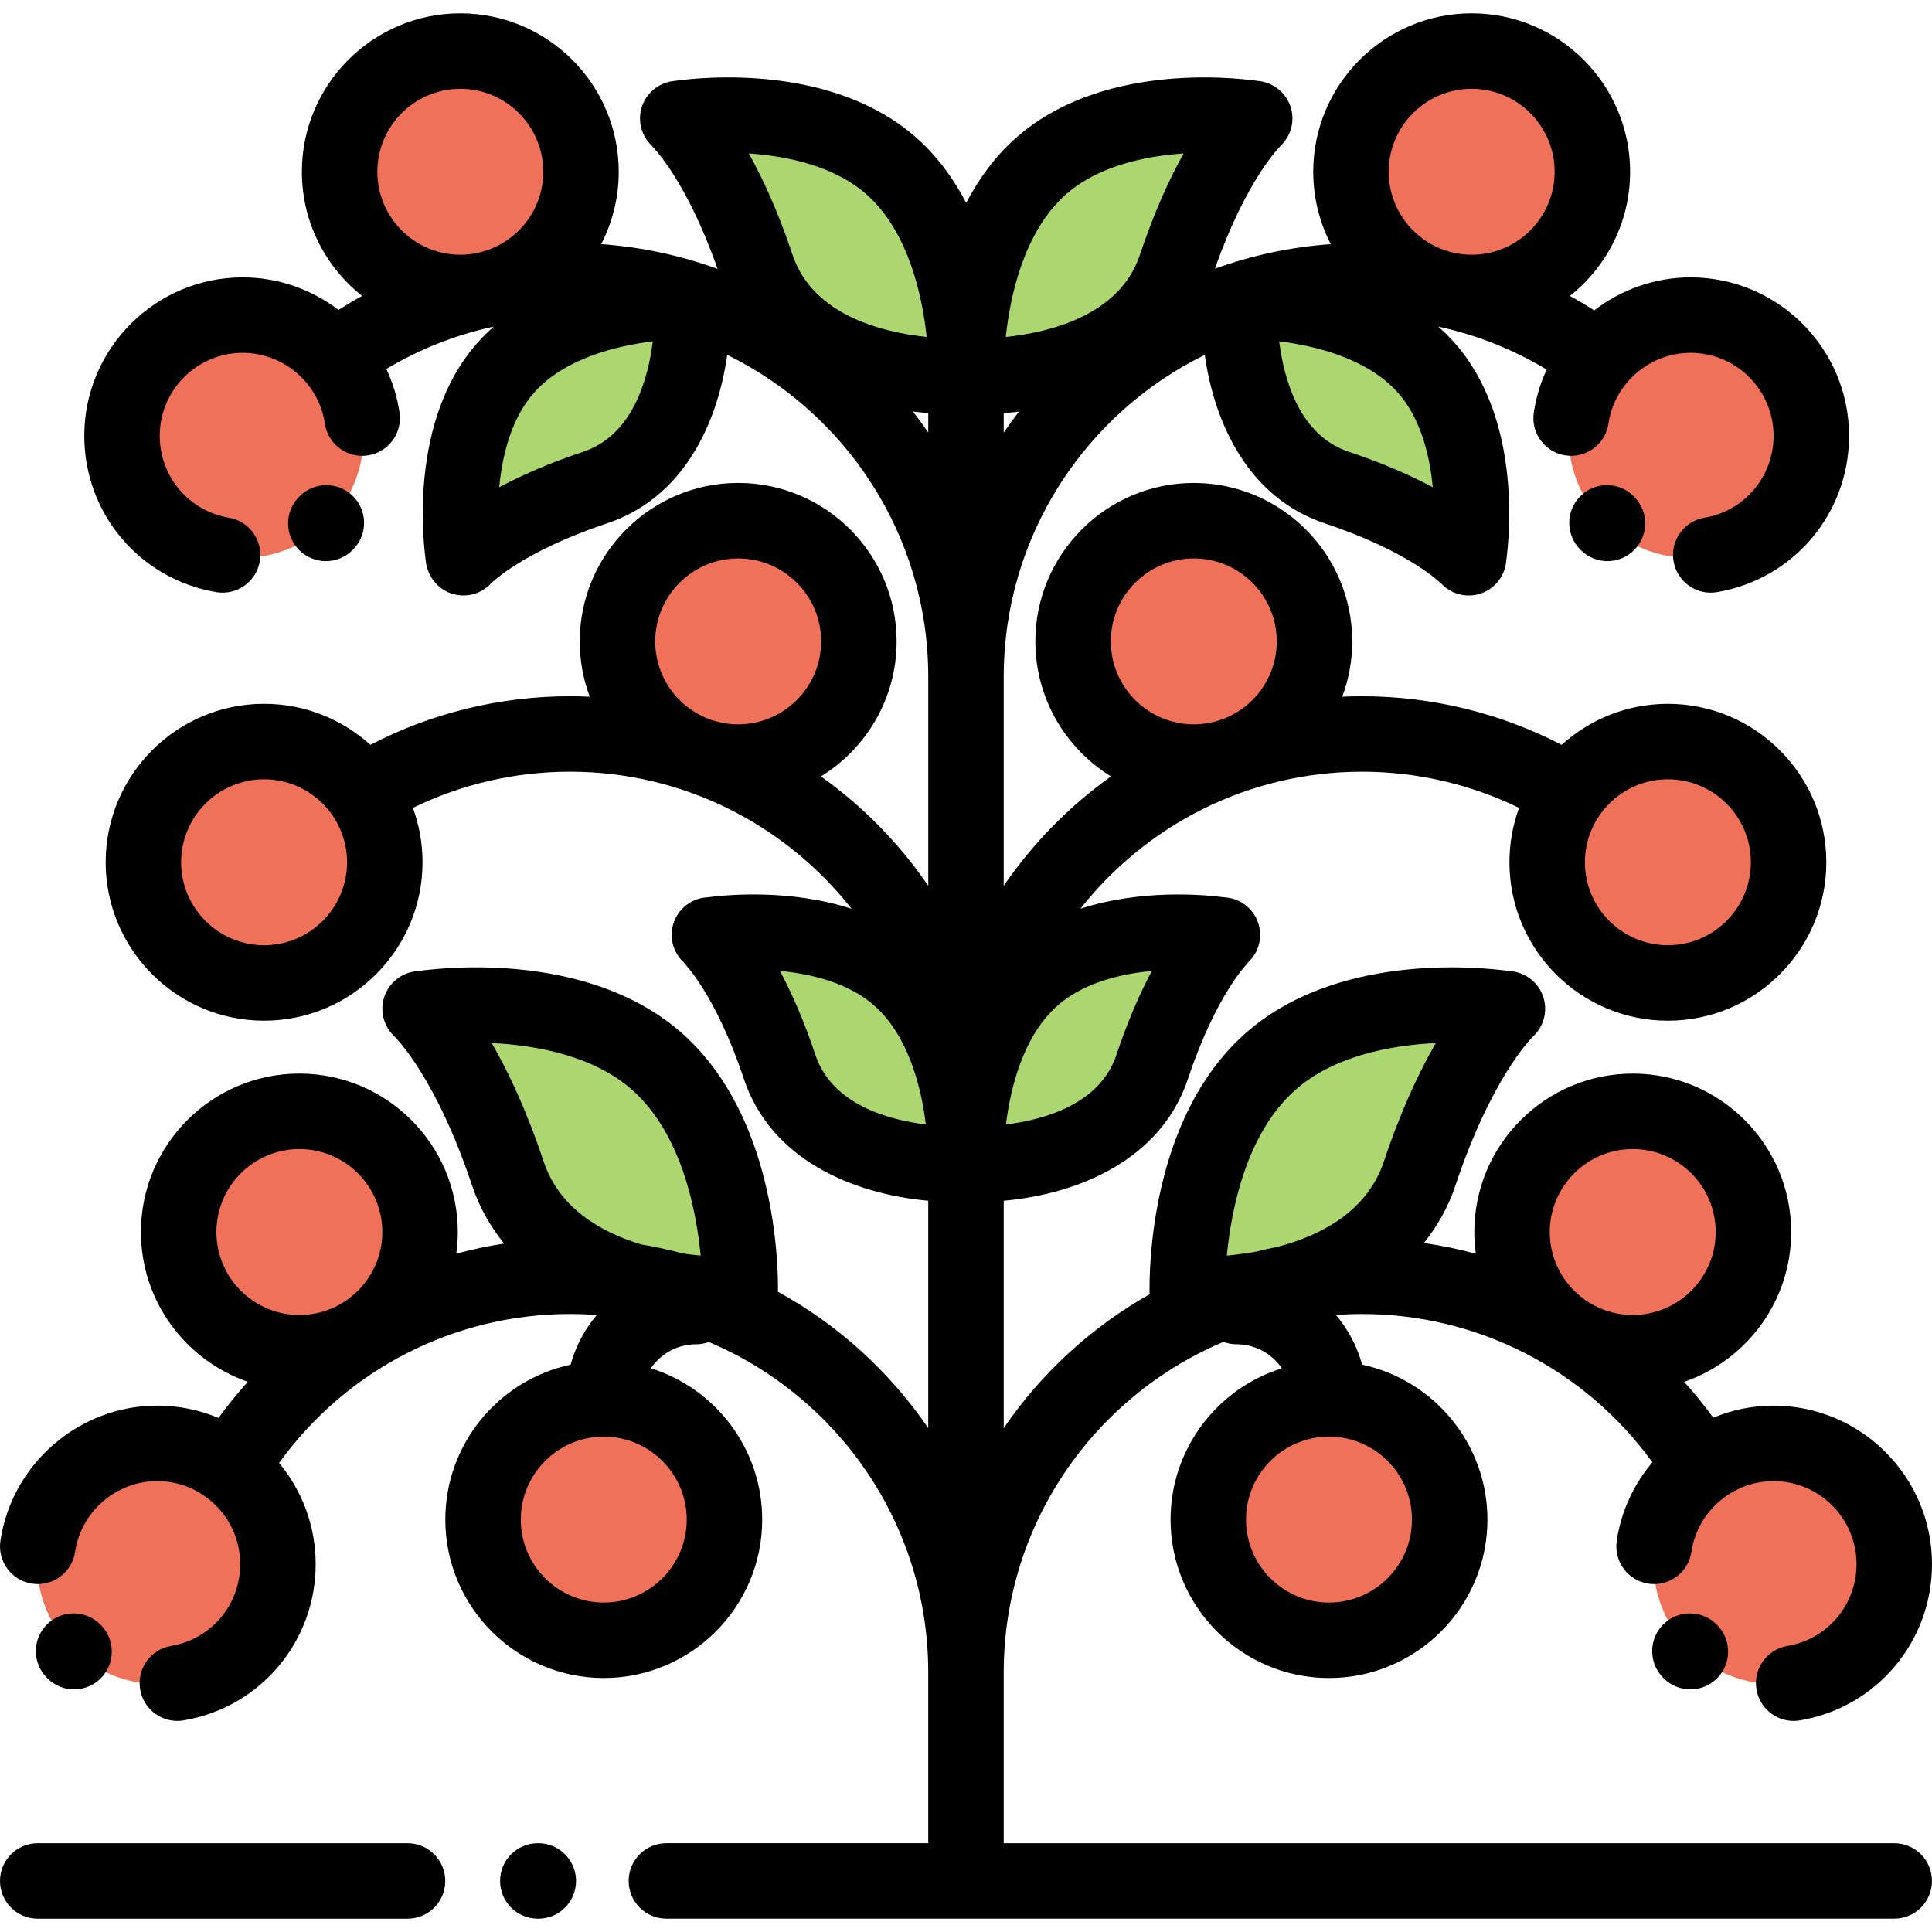 <?xml version="1.0" encoding="iso-8859-1"?>
<!-- Generator: Adobe Illustrator 19.0.0, SVG Export Plug-In . SVG Version: 6.00 Build 0)  -->
<svg
	version="1.1"
	id=""
	width="100%"
	height="100%"
	viewBox="0 0 512.001 512.001"
	style="enable-background:new 0 0 512.001 512.001;"
	xml:space="preserve">
<g>
	<path style="fill:#ACD670;" d="M111.325,267.326l0.012,0.01c0.17-0.041,39.846-6.526,62.977,14.15   c23.133,20.689,21.85,61.435,21.846,61.608l0.006,0.005l0,0l-0.004-0.003l-0.007-0.006c-0.65,0-50.019,2.498-61.588-32.159   C123.724,278.447,111.325,267.326,111.325,267.326z"/>
	<path style="fill:#ACD670;" d="M187.981,247.784l0.009,0.008c0.136-0.033,31.942-5.231,50.483,11.343   c18.544,16.585,17.516,49.247,17.512,49.386l0.005,0.004l0,0l-0.003-0.002l-0.006-0.005c-0.521,0-40.096,2.002-49.37-25.78   C197.92,256.699,187.981,247.784,187.981,247.784z"/>
	<path style="fill:#ACD670;" d="M305.338,282.739c-9.274,27.782-48.848,25.78-49.37,25.78l-0.006,0.005l-0.003,0.002l0,0   l0.005-0.004c-0.004-0.139-1.032-32.801,17.512-49.386c18.542-16.575,50.347-11.376,50.483-11.343l0.009-0.008   C323.97,247.784,314.031,256.699,305.338,282.739z"/>
	<path style="fill:#ACD670;" d="M122.778,147.839l0.008-0.009c-0.033-0.136-5.231-31.942,11.343-50.483   c16.585-18.544,49.247-17.516,49.386-17.512l0.004-0.005l0,0l-0.002,0.003l-0.005,0.006c0,0.521,2.002,40.096-25.78,49.37   C131.693,137.9,122.778,147.839,122.778,147.839z"/>
	<path style="fill:#ACD670;" d="M179.591,31.385l0.011,0.009c0.153-0.037,35.941-5.887,56.805,12.764   c20.866,18.662,19.709,55.414,19.705,55.571l0.006,0.005l0,0l-0.003-0.003l-0.006-0.006c-0.587,0-45.117,2.253-55.552-29.008   C190.774,41.415,179.591,31.385,179.591,31.385z"/>
	<path style="fill:#ACD670;" d="M311.566,70.717c-10.435,31.261-54.965,29.008-55.552,29.008l-0.006,0.006l-0.003,0.003l0,0   l0.006-0.005c-0.004-0.156-1.161-36.909,19.705-55.571c20.864-18.65,56.652-12.801,56.805-12.764l0.011-0.009   C332.53,31.385,321.347,41.415,311.566,70.717z"/>
	<path style="fill:#ACD670;" d="M376.248,310.931c-11.569,34.657-60.937,32.159-61.588,32.159l-0.007,0.006l-0.004,0.003l0,0   l0.006-0.005c-0.005-0.173-1.287-40.919,21.846-61.608c23.131-20.676,62.807-14.192,62.977-14.15l0.012-0.01   C399.49,267.326,387.092,278.447,376.248,310.931z"/>
	<path style="fill:#ACD670;" d="M354.265,129.207c-27.782-9.274-25.78-48.848-25.78-49.37l-0.005-0.006l-0.002-0.003l0,0   l0.004,0.005c0.139-0.004,32.801-1.032,49.386,17.512c16.575,18.542,11.376,50.347,11.343,50.483l0.008,0.009   C389.219,147.839,380.305,137.9,354.265,129.207z"/>
</g>
<g>
	<circle style="fill:#EF7159;" cx="159.998" cy="402.706" r="31.988"/>
	<circle style="fill:#EF7159;" cx="79.339" cy="326.497" r="31.988"/>
	<circle style="fill:#EF7159;" cx="69.99" cy="227.849" r="31.988"/>
	<circle style="fill:#EF7159;" cx="196.177" cy="169.969" r="31.988"/>
	<circle style="fill:#EF7159;" cx="121.988" cy="45.519" r="31.988"/>
	<circle style="fill:#EF7159;" cx="64.319" cy="115.85" r="31.987"/>
	<circle style="fill:#EF7159;" cx="41.829" cy="414.286" r="31.988"/>
	<circle style="fill:#EF7159;" cx="352.045" cy="402.706" r="31.988"/>
	<circle style="fill:#EF7159;" cx="432.703" cy="326.497" r="31.988"/>
	<circle style="fill:#EF7159;" cx="442.053" cy="227.849" r="31.988"/>
	<circle style="fill:#EF7159;" cx="315.875" cy="169.969" r="31.988"/>
	<circle style="fill:#EF7159;" cx="390.054" cy="45.519" r="31.988"/>
	<circle style="fill:#EF7159;" cx="447.723" cy="115.85" r="31.987"/>
	<circle style="fill:#EF7159;" cx="470.213" cy="414.286" r="31.988"/>
</g>
<path d="M107.999,488.473H10.001c-5.523,0-10,4.477-10,10s4.477,10,10,10h97.998c5.523,0,10-4.477,10-10  S113.522,488.473,107.999,488.473z"/>
<path d="M142.658,488.473h-0.13c-5.523,0-10,4.477-10,10s4.477,10,10,10h0.13c5.523,0,10-4.477,10-10  S148.181,488.473,142.658,488.473z"/>
<path d="M501.993,488.473H265.997v-45.216c0-0.023,0.003-0.045,0.003-0.068c0-0.045-0.002-0.09-0.002-0.135  c0.055-39.294,24.1-73.07,58.243-87.44c1.088,0.406,2.26,0.638,3.489,0.638c4.977,0,9.374,2.527,11.978,6.364  c-17.072,5.33-29.498,21.287-29.498,40.091c0,23.152,18.835,41.987,41.987,41.987s41.987-18.835,41.987-41.987  c0-20.141-14.257-37.008-33.207-41.057c-1.342-4.912-3.743-9.389-6.945-13.17c2.288-0.166,4.596-0.254,6.926-0.254  c30.546,0,59.073,14.632,76.942,39.296c-4.901,5.795-8.287,12.931-9.449,20.824c-0.805,5.464,2.972,10.545,8.436,11.35  c5.458,0.801,10.545-2.972,11.35-8.436c1.575-10.692,10.931-18.754,21.764-18.754c12.13,0,21.999,9.868,22,21.998  c0,10.786-7.703,19.909-18.314,21.692c-5.447,0.916-9.12,6.073-8.204,11.52c0.821,4.886,5.055,8.344,9.85,8.344  c0.551,0,1.109-0.045,1.67-0.14c20.279-3.409,34.997-20.827,34.998-41.415c0-23.158-18.842-41.997-41.999-41.997  c-0.001,0,0,0-0.001,0c-5.609,0-11.008,1.142-15.963,3.203c-2.413-3.325-4.993-6.493-7.712-9.509  c16.479-5.674,28.357-21.323,28.357-39.703c0-23.152-18.835-41.987-41.987-41.987c-23.153,0-41.987,18.836-41.987,41.987  c0,1.953,0.145,3.873,0.404,5.756c-4.512-1.225-9.114-2.178-13.784-2.848c3.563-4.384,6.452-9.455,8.406-15.309  c9.518-28.514,20.142-39.039,20.521-39.407c4.048-3.719,4.337-10.009,0.643-14.082c-1.839-2.028-4.32-3.127-6.854-3.268  c-8.631-1.19-46.167-4.799-70.208,16.692c-25.2,22.538-25.316,62.916-25.184,68.961c-15.444,8.714-28.684,20.891-38.654,35.474  v-60.255c19.88-1.793,41.667-10.861,48.826-32.307c7.524-22.54,15.861-30.709,15.945-30.789l-0.121,0.111l-0.035-0.04  c2.044-1.827,3.338-4.476,3.338-7.434c0-5.33-4.181-9.67-9.44-9.953c-5.398-0.713-21.989-2.21-38.183,3.019  c17.403-22.096,44.388-36.307,74.632-36.307c14.502,0,28.716,3.299,41.609,9.587c-1.648,4.496-2.548,9.349-2.548,14.409  c0,23.152,18.836,41.987,41.987,41.987s41.987-18.836,41.987-41.987s-18.835-41.987-41.987-41.987  c-10.823,0-20.702,4.118-28.156,10.867c-16.276-8.441-34.395-12.876-52.894-12.876c-1.759,0-3.507,0.046-5.248,0.125  c1.708-4.568,2.648-9.508,2.648-14.665c0-23.152-18.836-41.987-41.987-41.987s-41.987,18.836-41.987,41.987  c0,15.119,8.035,28.394,20.056,35.787c-11.104,7.905-20.745,17.734-28.443,28.993v-55.329c0-0.023,0.003-0.045,0.003-0.068  c0-0.052-0.002-0.102-0.002-0.154c0.06-37.351,21.797-69.712,53.277-85.156c2.636,18.667,11.871,37.985,31.822,44.645  c22.541,7.524,30.71,15.861,30.79,15.944l-0.111-0.121l0.03-0.026c1.827,2.035,4.47,3.323,7.421,3.323  c4.697,0,8.625-3.249,9.687-7.619l0.014,0.003c0.003-0.013,0.016-0.086,0.034-0.191c0.098-0.441,0.166-0.894,0.203-1.355  c0.983-7.197,3.905-38.118-13.843-57.972c-1.324-1.48-2.727-2.845-4.182-4.124c0.214,0.046,0.427,0.094,0.642,0.137  c9.893,2.208,19.362,5.983,28.109,11.261c-1.65,3.552-2.825,7.373-3.417,11.393c-0.805,5.464,2.972,10.545,8.436,11.35  c5.457,0.801,10.545-2.972,11.35-8.436c1.575-10.691,10.931-18.754,21.765-18.754c12.13,0,21.999,9.868,22,21.998  c0,10.786-7.703,19.909-18.314,21.693c-5.446,0.916-9.119,6.073-8.203,11.52c0.821,4.885,5.055,8.343,9.849,8.343  c0.551,0,1.109-0.045,1.67-0.14c20.279-3.41,34.997-20.827,34.997-41.415c0-23.158-18.842-41.997-41.999-41.997  c-9.496,0-18.393,3.256-25.535,8.748c-2.116-1.345-4.262-2.63-6.448-3.828c9.71-7.697,15.956-19.583,15.956-32.907  c0-23.152-18.835-41.987-41.987-41.987s-41.987,18.835-41.987,41.987c0,6.907,1.687,13.424,4.655,19.178  c-10.704,0.766-21.006,3.003-30.706,6.51c8.345-23.72,17.252-32.388,17.344-32.476l-0.107,0.099l-0.019-0.021  c2.034-1.827,3.322-4.469,3.322-7.419c0-4.693-3.243-8.618-7.607-9.684l0.005-0.021c-0.017-0.004-0.118-0.023-0.29-0.052  c-0.37-0.079-0.748-0.138-1.132-0.174c-7.415-1.058-42.17-4.659-64.438,15.247c-5.562,4.974-9.778,10.89-12.988,17.077  c-3.21-6.188-7.426-12.104-12.988-17.079c-22.261-19.899-57.006-16.303-64.431-15.245c-0.387,0.037-0.767,0.096-1.14,0.175  c-0.17,0.029-0.27,0.047-0.287,0.052l0.005,0.021c-4.364,1.066-7.607,4.992-7.607,9.684c0,2.95,1.287,5.592,3.322,7.419  l-0.019,0.021l-0.107-0.099c0.092,0.088,9.012,8.768,17.362,32.526c-9.742-3.537-20.092-5.791-30.848-6.56  c2.968-5.753,4.655-12.27,4.655-19.178c0-23.152-18.835-41.987-41.987-41.987S80.001,22.367,80.001,45.519  c0,13.325,6.246,25.21,15.956,32.907c-2.119,1.161-4.2,2.406-6.253,3.706c-7.115-5.418-15.948-8.626-25.372-8.626  c-0.001,0,0,0-0.001,0c-23.156,0-41.998,18.841-41.998,41.998c0,20.588,14.719,38.004,34.997,41.414  c0.562,0.095,1.119,0.14,1.67,0.14c4.793,0,9.028-3.458,9.849-8.343c0.916-5.446-2.757-10.604-8.203-11.52  c-10.612-1.785-18.314-10.908-18.314-21.692c0-12.13,9.869-21.999,22-21.999c10.833,0,20.189,8.063,21.764,18.754  c0.805,5.464,5.891,9.239,11.35,8.436c5.464-0.805,9.241-5.886,8.436-11.35c-0.601-4.082-1.804-7.958-3.494-11.556  c8.67-5.191,18.041-8.913,27.829-11.098c0.215-0.043,0.428-0.091,0.642-0.137c-1.455,1.279-2.859,2.644-4.183,4.125  c-20.092,22.478-13.688,59.168-13.603,59.516l0.061-0.015c1.058,4.376,4.989,7.63,9.69,7.63c2.938,0,5.572-1.278,7.398-3.299  l0.002,0.002l-0.111,0.121c0.08-0.083,8.249-8.42,30.789-15.944c19.946-6.658,29.182-25.966,31.82-44.646  c31.449,15.427,53.174,47.737,53.278,85.042v0.231c0,0.013,0,0.026,0,0.038c0,0.003,0,0.006,0,0.01v55.383  c-7.697-11.257-17.338-21.085-28.44-28.989c12.022-7.394,20.057-20.669,20.057-35.787c0-23.152-18.836-41.987-41.987-41.987  s-41.987,18.836-41.987,41.987c0,5.157,0.939,10.097,2.648,14.665c-1.74-0.079-3.488-0.125-5.247-0.125  c-18.499,0-36.618,4.435-52.894,12.876c-7.453-6.749-17.332-10.867-28.156-10.867c-23.152,0-41.987,18.835-41.987,41.987  s18.834,41.988,41.985,41.988s41.987-18.836,41.987-41.987c0-5.06-0.9-9.913-2.548-14.409c12.894-6.289,27.108-9.587,41.609-9.587  c30.252,0,57.244,14.22,74.647,36.325c-16.219-5.253-32.848-3.75-38.249-3.036c-5.257,0.285-9.435,4.625-9.435,9.953  c0,2.958,1.294,5.606,3.338,7.434l-0.035,0.039l-0.121-0.111c0.083,0.08,8.42,8.249,15.944,30.789  c7.162,21.455,28.96,30.521,48.87,32.307v60.25c-10.223-14.95-23.878-27.374-39.822-36.126c0.089-7.93-0.791-46.479-25.196-68.306  c-24.074-21.52-61.679-17.87-70.242-16.685c-2.52,0.151-4.984,1.25-6.813,3.268c-3.69,4.069-3.4,10.355,0.636,14.076  c0.357,0.346,10.994,10.864,20.522,39.408c1.976,5.92,4.908,11.039,8.527,15.457c-4.295,0.657-8.527,1.562-12.687,2.69  c0.259-1.88,0.403-3.796,0.403-5.746c0-23.152-18.836-41.987-41.987-41.987s-41.987,18.836-41.987,41.987  c0,18.372,11.865,34.013,28.331,39.694c-2.742,3.04-5.342,6.233-7.773,9.588c-5.001-2.107-10.492-3.273-16.251-3.273  c-0.001,0,0,0-0.001,0c-20.677,0-38.539,15.408-41.548,35.839c-0.805,5.464,2.972,10.545,8.436,11.35  c5.459,0.801,10.546-2.972,11.35-8.436c1.575-10.692,10.931-18.754,21.764-18.754c12.13,0,21.999,9.868,22,21.998  c0,10.785-7.702,19.908-18.314,21.692c-5.447,0.916-9.12,6.073-8.204,11.52c0.822,4.886,5.055,8.344,9.85,8.344  c0.551,0,1.109-0.045,1.67-0.14c20.28-3.41,34.998-20.827,34.998-41.415c0-10.18-3.644-19.524-9.692-26.802  c17.861-24.774,46.454-39.476,77.075-39.476c2.394,0,4.767,0.091,7.117,0.266c-3.197,3.779-5.594,8.251-6.934,13.158  c-18.95,4.049-33.207,20.917-33.207,41.057c0,23.152,18.836,41.987,41.987,41.987s41.987-18.835,41.987-41.987  c0-18.805-12.427-34.761-29.499-40.091c2.604-3.837,7.001-6.364,11.978-6.364c1.189,0,2.324-0.218,3.382-0.599  c34.054,14.375,58.037,48.065,58.146,87.266v45.552h-69.393c-5.523,0-10,4.477-10,10s4.477,10,10,10h325.389c5.523,0,10-4.477,10-10  S507.516,488.473,501.993,488.473z M374.185,402.707c0,12.124-9.864,21.988-21.988,21.988c-12.124,0-21.988-9.864-21.988-21.988  c0-12.125,9.864-21.988,21.988-21.988C364.321,380.719,374.185,390.583,374.185,402.707z M432.694,304.51  c12.124,0,21.988,9.864,21.988,21.988s-9.864,21.988-21.988,21.988c-12.125,0-21.988-9.864-21.988-21.988  C410.707,314.374,420.571,304.51,432.694,304.51z M325.128,332.748c1.163-12.093,5.068-32.207,18.038-43.806  c10.049-8.983,25.103-11.949,37.349-12.52c-4.293,7.406-9.175,17.631-13.752,31.342c-4.415,13.226-16.57,19.584-28.025,22.625  c-1.933,0.38-3.849,0.808-5.746,1.284C330.185,332.189,327.514,332.529,325.128,332.748z M442.007,206.522  c12.124,0,21.988,9.864,21.988,21.988c0,12.125-9.864,21.988-21.988,21.988c-12.125,0-21.988-9.864-21.988-21.988  C420.02,216.386,429.882,206.522,442.007,206.522z M316.371,147.986c12.125,0,21.988,9.864,21.988,21.988  c0,12.124-9.864,21.988-21.988,21.988s-21.988-9.864-21.988-21.988C294.384,157.85,304.247,147.986,316.371,147.986z   M195.626,147.986c12.125,0,21.988,9.864,21.988,21.988c0,12.124-9.864,21.988-21.988,21.988s-21.988-9.864-21.988-21.988  C173.638,157.85,183.502,147.986,195.626,147.986z M69.99,250.498c-12.125,0-21.988-9.864-21.988-21.988  c0-12.124,9.864-21.988,21.988-21.988s21.988,9.864,21.988,21.988C91.979,240.634,82.115,250.498,69.99,250.498z M167.648,288.94  c12.967,11.598,16.875,31.703,18.038,43.808c-1.469-0.135-3.05-0.318-4.7-0.556c-3.613-0.976-7.296-1.779-11.039-2.401  c-10.797-3.252-21.752-9.619-25.894-22.026c-4.577-13.712-9.459-23.937-13.752-31.344  C142.546,276.993,157.602,279.959,167.648,288.94z M57.35,326.499c0-12.125,9.864-21.988,21.988-21.988s21.988,9.864,21.988,21.988  s-9.864,21.988-21.988,21.988S57.35,338.623,57.35,326.499z M181.99,402.707c0,12.124-9.864,21.988-21.988,21.988  s-21.988-9.864-21.988-21.988c0-12.125,9.864-21.988,21.988-21.988S181.99,390.583,181.99,402.707z M295.853,279.573  c-4.346,13.021-19.016,17.152-29.264,18.428c1.163-9.461,4.432-23.253,13.552-31.41c6.71-5.998,16.444-8.476,25.121-9.288  C302.219,262.995,298.942,270.318,295.853,279.573z M265.997,109.489c1.339-0.103,2.687-0.235,4.041-0.399  c-1.4,1.807-2.748,3.656-4.041,5.546V109.489z M339.003,90.458c9.459,1.163,23.253,4.432,31.411,13.552  c5.998,6.71,8.475,16.445,9.288,25.121c-5.692-3.042-13.016-6.319-22.27-9.409C344.411,115.376,340.279,100.707,339.003,90.458z   M390.009,23.532c12.124,0,21.988,9.864,21.988,21.988c0,12.125-9.864,21.988-21.988,21.988c-1.444,0-2.855-0.144-4.222-0.411  c-0.222-0.049-0.444-0.096-0.666-0.143c-9.778-2.229-17.1-10.99-17.1-21.434C368.021,33.396,377.885,23.532,390.009,23.532z   M282.379,51.612c8.389-7.499,20.783-10.246,31.302-10.946c-3.684,6.592-7.765,15.397-11.6,26.885l0,0  c-5.329,15.963-23.698,20.509-35.541,21.757C267.699,78.476,271.3,61.521,282.379,51.612z M229.741,51.61  c11.079,9.909,14.681,26.861,15.841,37.696c-11.844-1.248-30.213-5.795-35.541-21.756c-3.834-11.487-7.916-20.293-11.6-26.885  C208.96,41.366,221.355,44.113,229.741,51.61z M121.988,67.507c-12.125,0-21.988-9.864-21.988-21.988s9.864-21.988,21.988-21.988  s21.988,9.864,21.988,21.988c0,10.443-7.32,19.202-17.096,21.433c-0.224,0.048-0.447,0.095-0.671,0.144  C124.842,67.363,123.432,67.507,121.988,67.507z M154.567,119.722c-9.254,3.089-16.578,6.367-22.27,9.409  c0.812-8.676,3.289-18.41,9.286-25.119c8.158-9.121,21.949-12.39,31.413-13.553C171.718,100.708,167.587,115.376,154.567,119.722z   M241.945,109.07c1.357,0.167,2.708,0.298,4.052,0.404v5.157C244.701,112.736,243.349,110.882,241.945,109.07z M216.098,279.573  c-3.089-9.254-6.367-16.578-9.409-22.27c8.676,0.812,18.41,3.289,25.119,9.286c9.121,8.158,12.39,21.949,13.553,31.411  C235.112,296.724,220.444,292.593,216.098,279.573z"/>
<path d="M440.852,430.425c-3.948,3.862-4.017,10.194-0.154,14.141l0.21,0.213c1.951,1.95,4.504,2.924,7.059,2.924  c2.555,0,5.112-0.975,7.066-2.924c3.907-3.897,3.911-10.23,0.019-14.142l-0.059-0.06  C451.129,426.63,444.798,426.561,440.852,430.425z"/>
<path d="M12.565,444.779c1.951,1.95,4.504,2.924,7.059,2.924s5.112-0.975,7.066-2.924c3.907-3.897,3.911-10.23,0.019-14.142  l-0.059-0.06c-3.864-3.948-10.195-4.017-14.141-0.154c-3.948,3.862-4.017,10.194-0.154,14.141L12.565,444.779z"/>
<path d="M418.874,131.424c-3.948,3.862-4.017,10.194-0.154,14.141l0.21,0.213c1.951,1.95,4.504,2.924,7.059,2.924  s5.112-0.975,7.066-2.924c3.907-3.897,3.911-10.23,0.019-14.142l-0.059-0.06C429.151,127.629,422.821,127.561,418.874,131.424z"/>
<path d="M93.464,145.738l0.17-0.173c3.863-3.947,3.794-10.279-0.154-14.141c-3.947-3.861-10.278-3.794-14.141,0.154l-0.096,0.097  c-3.884,3.926-3.849,10.257,0.078,14.141c1.949,1.928,4.491,2.89,7.032,2.89C88.931,148.706,91.509,147.715,93.464,145.738z"/>
</svg>
